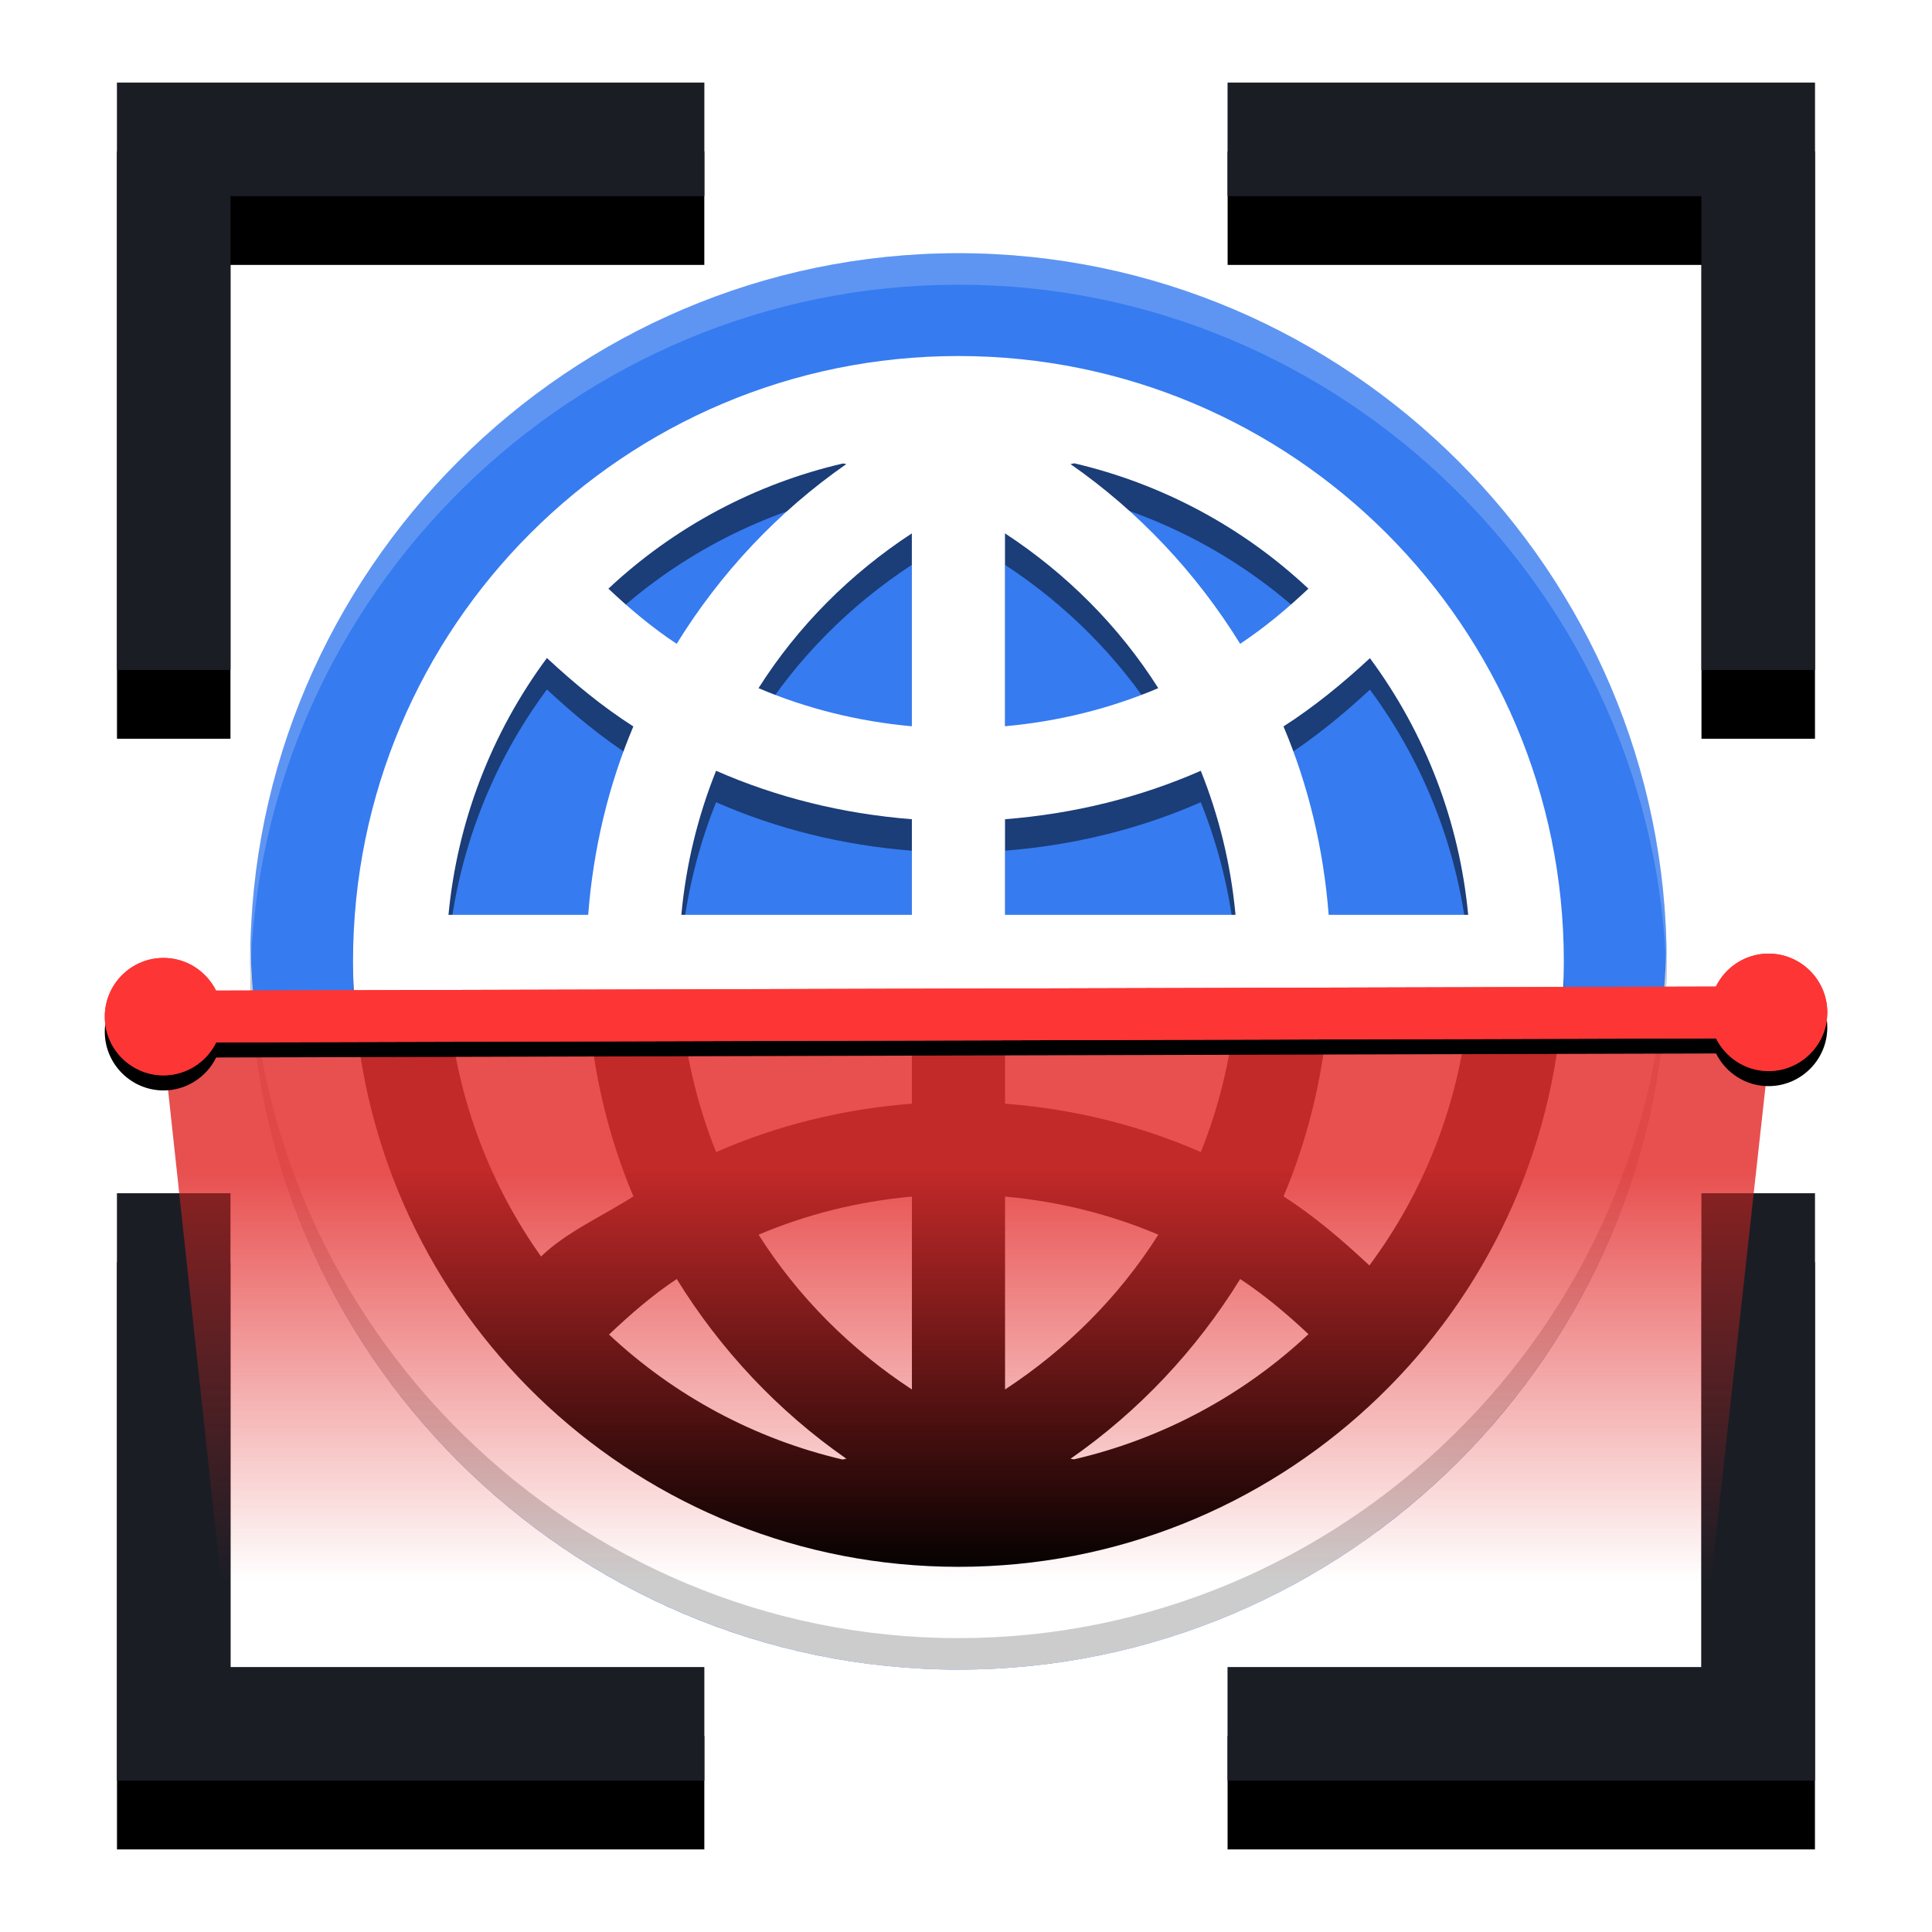 <svg width="512" height="512" version="1.1" viewBox="0 0 135.47 135.47" xmlns="http://www.w3.org/2000/svg"><defs><linearGradient id="b" x1="969.23" x2="969.23" y1="1072.3" y2="817.88" gradientTransform="matrix(.112 0 0 -.113 -41.202 203.25)" gradientUnits="userSpaceOnUse"><stop stop-color="#e43030" offset="0"/><stop stop-color="#e43030" stop-opacity="0" offset="1"/></linearGradient><filter id="a" x="-.026" y="-.364" width="1.051" height="1.727" color-interpolation-filters="sRGB"><feGaussianBlur stdDeviation="1.293"/></filter></defs><path d="m8.203 10.617v41.184h7.957v-33.224h33.226v-7.959zm77.877 0v7.959h33.226v33.224h7.959v-41.184zm-77.877 77.879v41.184h41.184v-7.957h-33.226v-33.226zm111.1 0v33.226h-33.226v7.957h41.186v-41.184z" color="#000000" color-rendering="auto" dominant-baseline="auto" image-rendering="auto" shape-rendering="auto" solid-color="#000000" stop-color="#000000" style="font-feature-settings:normal;font-variant-alternates:normal;font-variant-caps:normal;font-variant-east-asian:normal;font-variant-ligatures:normal;font-variant-numeric:normal;font-variant-position:normal;font-variation-settings:normal;inline-size:0;isolation:auto;mix-blend-mode:normal;shape-margin:0;shape-padding:0;text-decoration-color:#000000;text-decoration-line:none;text-decoration-style:solid;text-indent:0;text-orientation:mixed;text-transform:none;white-space:normal"/><path d="m67.204 17.755c-27.296 0-49.658 22.364-49.658 49.658s22.364 49.658 49.658 49.658 49.658-22.363 49.658-49.658c0-27.296-22.363-49.658-49.658-49.658z" color="#000000" color-rendering="auto" dominant-baseline="auto" fill="#367bf0" image-rendering="auto" shape-rendering="auto" solid-color="#000000" stroke-width="1.095" style="font-feature-settings:normal;font-variant-alternates:normal;font-variant-caps:normal;font-variant-ligatures:normal;font-variant-numeric:normal;font-variant-position:normal;isolation:auto;mix-blend-mode:normal;shape-padding:0;text-decoration-color:#000000;text-decoration-line:none;text-decoration-style:solid;text-indent:0;text-orientation:mixed;text-transform:none;white-space:normal"/><path d="m67.204 27.17c-23.445 0-42.45 19.004-42.45 42.45 0 23.444 19.004 42.45 42.45 42.45 23.444 0 42.45-19.004 42.45-42.45 0-23.445-19.004-42.45-42.45-42.45zm8.123 7.523c6.15 1.437 11.813 4.468 16.418 8.79-1.494 1.405-3.07 2.73-4.787 3.867-3.068-4.97-7.111-9.273-11.898-12.604 0.091-0.019 0.183-0.026 0.268-0.053zm-16.223 0.013c0.079 0.021 0.163 0.021 0.242 0.04-4.787 3.331-8.831 7.634-11.898 12.604-1.724-1.137-3.293-2.462-4.787-3.867 4.613-4.322 10.284-7.349 16.444-8.778zm4.834 4.898v13.527c-3.782-0.341-7.4-1.248-10.751-2.672 2.755-4.349 6.439-8.032 10.751-10.854zm6.531 0c4.309 2.823 7.994 6.505 10.748 10.854-3.35 1.424-6.969 2.332-10.748 2.672zm-32.12 8.739c1.888 1.756 3.873 3.401 6.061 4.8-1.737 4.107-2.808 8.56-3.167 13.21h-9.796c0.617-6.52 3.004-12.749 6.903-18.01zm57.709 0.013c3.892 5.259 6.276 11.484 6.89 17.997h-9.783c-0.359-4.649-1.431-9.103-3.167-13.21 2.181-1.399 4.173-3.038 6.061-4.787zm-45.846 7.896c4.258 1.869 8.881 3.017 13.728 3.397v6.705h-16.165c0.327-3.539 1.163-6.928 2.436-10.102zm33.986 0c1.273 3.174 2.109 6.563 2.436 10.102h-16.163v-6.705c4.845-0.38 9.469-1.528 13.727-3.397zm-52.735 16.635h9.783c0.359 4.649 1.431 9.103 3.167 13.21-2.103 1.346-4.715 2.502-6.477 4.213-3.65-5.14-5.883-11.15-6.473-17.424zm16.314 0h16.165v6.707c-4.847 0.378-9.47 1.526-13.728 3.395-1.273-3.174-2.109-6.563-2.436-10.102zm22.696 0h16.162c-0.328 3.54-1.163 6.928-2.436 10.102-4.258-1.869-8.881-3.017-13.727-3.395zm22.693 0h9.796c-0.62 6.537-3.021 12.78-6.943 18.05-1.886-1.758-3.833-3.442-6.02-4.84 1.737-4.107 2.808-8.56 3.167-13.21zm-29.224 13.223v13.527c-4.311-2.823-7.995-6.505-10.751-10.854 3.35-1.424 6.969-2.332 10.751-2.672zm6.531 0c3.78 0.341 7.398 1.248 10.748 2.672-2.755 4.349-6.439 8.032-10.748 10.854zm-23.021 5.78c3.068 4.97 7.111 9.273 11.898 12.604-0.091 0.019-0.183 0.026-0.268 0.053-6.133-1.435-11.781-4.458-16.379-8.764 1.49-1.409 3.031-2.755 4.749-3.892zm39.51 0c1.718 1.137 3.293 2.462 4.787 3.867-4.613 4.322-10.284 7.349-16.444 8.778-0.079-0.021-0.163-0.021-0.242-0.04 4.787-3.331 8.831-7.634 11.898-12.604z" opacity=".5" stroke-width="1.095"/><path d="m17.558 66.309c3.36e-4 0.015 0.001 0.03 0.002 0.045 3.45e-4 -0.015 7.7e-5 -0.03 4.31e-4 -0.045zm0.002 0.045c-0.008 0.352-0.014 0.705-0.014 1.058 0 21.936 14.447 40.684 34.287 47.2 0.002 7.4e-4 0.005 2e-3 0.007 3e-3 0.8 0.263 1.608 0.505 2.424 0.727 0.082 0.022 0.163 0.045 0.246 0.067 0.223 0.06 0.447 0.117 0.672 0.174 0.119 0.03 0.238 0.059 0.358 0.088 0.217 0.053 0.433 0.106 0.652 0.156 0.089 0.02 0.178 0.039 0.268 0.059 0.216 0.048 0.432 0.097 0.649 0.142 0.162 0.034 0.325 0.065 0.487 0.098 0.195 0.039 0.392 0.077 0.588 0.114 0.164 0.031 0.329 0.06 0.494 0.089 0.245 0.043 0.49 0.084 0.736 0.123 0.108 0.017 0.215 0.036 0.322 0.052 0.364 0.056 0.73 0.107 1.097 0.155 0.08 0.01 0.159 0.02 0.239 0.03 0.302 0.038 0.604 0.072 0.908 0.105 0.098 0.011 0.196 0.021 0.295 0.031 0.374 0.037 0.748 0.072 1.125 0.101 0.4 0.031 0.803 0.056 1.206 0.077 0.054 3e-3 0.108 5e-3 0.161 7e-3 0.344 0.017 0.689 0.03 1.035 0.04 0.069 2e-3 0.139 4e-3 0.208 5e-3 0.397 9e-3 0.795 0.016 1.195 0.016 7.385 0 14.409-1.639 20.726-4.568 1.17e-4 -7e-5 3.2e-4 5e-5 4.37e-4 0 0.824-0.382 1.635-0.787 2.435-1.212 1.599-0.851 3.146-1.786 4.636-2.8h4.21e-4c0.015-0.011 0.03-0.021 0.046-0.032 0.345-0.235 0.685-0.475 1.024-0.719 0.078-0.056 0.155-0.113 0.232-0.17 0.275-0.201 0.548-0.403 0.819-0.609 0.097-0.073 0.192-0.147 0.288-0.222 0.264-0.203 0.525-0.409 0.785-0.618 0.082-0.066 0.163-0.131 0.246-0.198 0.284-0.231 0.565-0.464 0.842-0.702 0.055-0.047 0.111-0.093 0.165-0.141 0.333-0.286 0.663-0.576 0.989-0.87 0.682-0.617 1.347-1.254 1.995-1.907l4e-3 -4e-3c4e-3 -4e-3 6e-3 -7e-3 0.01-0.011 0.31-0.313 0.615-0.631 0.917-0.951 0.028-0.029 0.054-0.059 0.082-0.088 0.286-0.306 0.569-0.616 0.848-0.93 0.02-0.023 0.041-0.046 0.061-0.069 7.769-8.772 12.506-20.283 12.506-32.84 0-0.368-6e-3 -0.737-0.014-1.103-0.035 1.584-0.148 3.149-0.33 4.694l-98.599 0.264c-0.199-1.616-0.319-3.255-0.358-4.913z" fill="#fff" stroke-width=".221" style="font-feature-settings:normal;font-variant-alternates:normal;font-variant-caps:normal;font-variant-ligatures:normal;font-variant-numeric:normal;font-variant-position:normal;isolation:auto;mix-blend-mode:normal;shape-padding:0;text-decoration-color:#000000;text-decoration-line:none;text-decoration-style:solid;text-indent:0;text-orientation:mixed;text-transform:none;white-space:normal"/><path d="m67.203 117.07c-27.296 0-49.657-22.363-49.657-49.657 0-0.368 0.006-0.737 0.014-1.103 0.593 26.791 22.717 48.554 49.644 48.554 26.925 0 49.05-21.762 49.644-48.554 9e-3 0.367 0.014 0.735 0.014 1.103 0 27.296-22.363 49.657-49.657 49.657z" opacity=".2" stroke-width="1.095" style="font-feature-settings:normal;font-variant-alternates:normal;font-variant-caps:normal;font-variant-ligatures:normal;font-variant-numeric:normal;font-variant-position:normal;isolation:auto;mix-blend-mode:normal;shape-padding:0;text-decoration-color:#000000;text-decoration-line:none;text-decoration-style:solid;text-indent:0;text-orientation:mixed;text-transform:none;white-space:normal"/><path d="m67.204 24.964c-23.445 0-42.45 19.004-42.45 42.45 0 23.444 19.004 42.45 42.45 42.45 23.444 0 42.45-19.004 42.45-42.45 0-23.445-19.004-42.45-42.45-42.45zm8.123 7.523c6.15 1.437 11.813 4.468 16.418 8.79-1.494 1.405-3.07 2.73-4.787 3.867-3.068-4.97-7.111-9.273-11.898-12.604 0.091-0.019 0.183-0.026 0.268-0.053zm-16.223 0.013c0.079 0.021 0.163 0.021 0.242 0.04-4.787 3.331-8.831 7.634-11.898 12.604-1.724-1.137-3.293-2.462-4.787-3.867 4.613-4.322 10.284-7.349 16.444-8.778zm4.834 4.898v13.527c-3.782-0.341-7.4-1.248-10.751-2.672 2.755-4.349 6.439-8.032 10.751-10.854zm6.531 0c4.309 2.823 7.994 6.505 10.748 10.854-3.35 1.424-6.969 2.332-10.748 2.672zm-32.12 8.739c1.888 1.756 3.873 3.401 6.061 4.8-1.737 4.107-2.808 8.56-3.167 13.21h-9.796c0.617-6.52 3.004-12.749 6.903-18.01zm57.709 0.013c3.892 5.259 6.276 11.484 6.89 17.997h-9.783c-0.359-4.649-1.431-9.103-3.167-13.21 2.181-1.399 4.173-3.038 6.061-4.787zm-45.846 7.896c4.258 1.869 8.881 3.017 13.728 3.397v6.705h-16.165c0.327-3.539 1.163-6.928 2.436-10.102zm33.986 0c1.273 3.174 2.109 6.563 2.436 10.102h-16.162v-6.705c4.845-0.38 9.469-1.528 13.727-3.397zm-52.735 16.635h9.783c0.359 4.649 1.431 9.103 3.167 13.21-2.103 1.346-4.715 2.502-6.477 4.213-3.65-5.14-5.883-11.15-6.473-17.424zm16.314 0h16.165v6.707c-4.847 0.378-9.47 1.526-13.728 3.395-1.273-3.174-2.109-6.563-2.436-10.102zm22.696 0h16.162c-0.328 3.539-1.163 6.928-2.436 10.102-4.258-1.869-8.881-3.017-13.727-3.395zm22.693 0h9.796c-0.62 6.537-3.021 12.78-6.943 18.05-1.886-1.758-3.833-3.442-6.02-4.84 1.737-4.107 2.808-8.56 3.167-13.21zm-29.224 13.223v13.527c-4.311-2.823-7.995-6.505-10.751-10.854 3.35-1.424 6.969-2.332 10.751-2.672zm6.531 0c3.78 0.341 7.398 1.248 10.748 2.672-2.755 4.349-6.439 8.032-10.748 10.854zm-23.021 5.78c3.068 4.97 7.111 9.273 11.898 12.604-0.091 0.019-0.183 0.025-0.268 0.053-6.133-1.435-11.781-4.458-16.379-8.764 1.49-1.409 3.031-2.755 4.749-3.892zm39.51 0c1.718 1.137 3.293 2.462 4.787 3.867-4.613 4.322-10.284 7.349-16.444 8.778-0.079-0.021-0.163-0.021-0.242-0.04 4.787-3.331 8.831-7.634 11.898-12.604z" fill="#fff" stroke-width=".834"/><path d="m67.203 17.755c-27.296 0-49.657 22.363-49.657 49.657 0 0.368 0.006 0.737 0.014 1.103 0.593-26.791 22.717-48.554 49.644-48.554 26.925 0 49.05 21.762 49.644 48.554 9e-3 -0.367 0.014-0.735 0.014-1.103 0-27.296-22.363-49.657-49.657-49.657z" fill="#fff" opacity=".2" stroke-width="1.095" style="font-feature-settings:normal;font-variant-alternates:normal;font-variant-caps:normal;font-variant-ligatures:normal;font-variant-numeric:normal;font-variant-position:normal;isolation:auto;mix-blend-mode:normal;shape-padding:0;text-decoration-color:#000000;text-decoration-line:none;text-decoration-style:solid;text-indent:0;text-orientation:mixed;text-transform:none;white-space:normal"/><path d="m24.906 70.997c1.819 21.767 20.06 38.867 42.298 38.867 22.237 0 40.479-17.099 42.298-38.867h-6.575c-0.667 6.422-3.049 12.549-6.907 17.734-1.886-1.758-3.833-3.442-6.02-4.84 1.697-4.014 2.757-8.359 3.14-12.894h-6.536c-0.347 3.425-1.169 6.706-2.404 9.785-4.258-1.869-8.881-3.017-13.727-3.395l4.37e-4 -6.39h-6.531v6.391c-4.847 0.378-9.47 1.526-13.728 3.395-1.235-3.079-2.057-6.361-2.404-9.786h-6.536c0.383 4.535 1.443 8.88 3.14 12.893-2.103 1.346-4.715 2.502-6.477 4.213-3.588-5.053-5.803-10.948-6.438-17.106zm45.567 12.906c3.78 0.341 7.398 1.248 10.748 2.672-2.755 4.349-6.439 8.032-10.748 10.854zm-6.531 4.26e-4v13.526c-4.311-2.823-7.995-6.505-10.75-10.854 3.35-1.424 6.968-2.332 10.75-2.672zm-16.49 5.78c3.068 4.97 7.111 9.273 11.899 12.604-0.091 0.019-0.183 0.025-0.268 0.053-6.133-1.435-11.78-4.458-16.379-8.764 1.49-1.409 3.031-2.755 4.749-3.893zm39.509 0h4.39e-4c1.718 1.137 3.293 2.462 4.787 3.867-4.613 4.322-10.284 7.349-16.444 8.778-0.079-0.021-0.163-0.021-0.242-0.04 4.787-3.331 8.831-7.634 11.898-12.604z" stroke-width=".221"/><path d="m8.203 5.79v41.183h7.957v-33.223h33.226v-7.959h-41.182zm77.876 0v7.959h33.226v33.223h7.959v-41.182h-41.185zm-77.876 77.879v41.183h41.182v-7.957h-33.226v-33.226h-7.957zm111.1 0v33.227h-33.226v7.957h41.185v-41.182h-7.959z" color="#000000" color-rendering="auto" dominant-baseline="auto" fill="#272a34" image-rendering="auto" shape-rendering="auto" solid-color="#000000" stop-color="#000000" stroke-width=".265" style="font-feature-settings:normal;font-variant-alternates:normal;font-variant-caps:normal;font-variant-east-asian:normal;font-variant-ligatures:normal;font-variant-numeric:normal;font-variant-position:normal;font-variation-settings:normal;inline-size:0;isolation:auto;mix-blend-mode:normal;shape-margin:0;shape-padding:0;text-decoration-color:#000000;text-decoration-line:none;text-decoration-style:solid;text-indent:0;text-orientation:mixed;text-transform:none;white-space:normal"/><path d="m16.159 116.9-4.932-45.626 113.14-0.275-5.067 45.901z" fill="url(#b)" fill-rule="evenodd" opacity=".85" stroke-width=".456"/><path d="m124 67.925c-1.616 0.004-3.012 0.948-3.682 2.311l-105.17 0.281c-0.677-1.358-2.079-2.295-3.695-2.29-2.267 6e-3 -4.112 1.859-4.106 4.127 0.006 2.267 1.861 4.112 4.129 4.106 1.615-0.004 3.012-0.948 3.682-2.31l105.17-0.282c0.677 1.357 2.078 2.294 3.693 2.29 2.267-6e-3 4.113-1.859 4.107-4.127-6e-3 -2.267-1.86-4.112-4.127-4.106z" color="#000000" color-rendering="auto" dominant-baseline="auto" filter="url(#a)" image-rendering="auto" shape-rendering="auto" solid-color="#000000" stop-color="#000000" style="font-feature-settings:normal;font-variant-alternates:normal;font-variant-caps:normal;font-variant-east-asian:normal;font-variant-ligatures:normal;font-variant-numeric:normal;font-variant-position:normal;font-variation-settings:normal;inline-size:0;isolation:auto;mix-blend-mode:normal;shape-margin:0;shape-padding:0;text-decoration-color:#000000;text-decoration-line:none;text-decoration-style:solid;text-indent:0;text-orientation:mixed;text-transform:none;white-space:normal"/><path d="m124 66.867c-1.616 0.004-3.012 0.948-3.682 2.311l-105.17 0.281c-0.677-1.358-2.079-2.295-3.695-2.29-2.267 6e-3 -4.112 1.859-4.106 4.127 0.006 2.267 1.861 4.112 4.129 4.106 1.615-0.004 3.012-0.948 3.682-2.31l105.17-0.282c0.677 1.357 2.078 2.294 3.693 2.29 2.267-6e-3 4.113-1.859 4.107-4.127-6e-3 -2.267-1.86-4.112-4.127-4.106z" color="#000000" color-rendering="auto" dominant-baseline="auto" fill="#fd3535" filter="url(#a)" image-rendering="auto" shape-rendering="auto" solid-color="#000000" stop-color="#000000" style="font-feature-settings:normal;font-variant-alternates:normal;font-variant-caps:normal;font-variant-east-asian:normal;font-variant-ligatures:normal;font-variant-numeric:normal;font-variant-position:normal;font-variation-settings:normal;inline-size:0;isolation:auto;mix-blend-mode:normal;shape-margin:0;shape-padding:0;text-decoration-color:#000000;text-decoration-line:none;text-decoration-style:solid;text-indent:0;text-orientation:mixed;text-transform:none;white-space:normal"/><path d="m124 66.867c-1.616 0.004-3.012 0.948-3.682 2.311l-105.17 0.281c-0.677-1.358-2.079-2.295-3.695-2.29-2.267 6e-3 -4.112 1.859-4.106 4.127 0.006 2.267 1.861 4.112 4.129 4.106 1.615-0.004 3.012-0.948 3.682-2.31l105.17-0.282c0.677 1.357 2.078 2.294 3.693 2.29 2.267-6e-3 4.113-1.859 4.107-4.127-6e-3 -2.267-1.86-4.112-4.127-4.106z" color="#000000" color-rendering="auto" dominant-baseline="auto" fill="#fd3535" image-rendering="auto" shape-rendering="auto" solid-color="#000000" stop-color="#000000" style="font-feature-settings:normal;font-variant-alternates:normal;font-variant-caps:normal;font-variant-east-asian:normal;font-variant-ligatures:normal;font-variant-numeric:normal;font-variant-position:normal;font-variation-settings:normal;inline-size:0;isolation:auto;mix-blend-mode:normal;shape-margin:0;shape-padding:0;text-decoration-color:#000000;text-decoration-line:none;text-decoration-style:solid;text-indent:0;text-orientation:mixed;text-transform:none;white-space:normal"/><path d="m8.203 5.79v41.183h7.957v-33.223h33.226v-7.959h-41.182zm77.876 0v7.959h33.226v33.223h7.959v-41.182h-41.185zm-77.876 77.879v41.183h41.182v-7.957h-33.226v-33.226h-7.957zm111.1 0v33.227h-33.226v7.957h41.185v-41.182h-7.959z" color="#000000" color-rendering="auto" dominant-baseline="auto" image-rendering="auto" opacity=".3" shape-rendering="auto" solid-color="#000000" stop-color="#000000" stroke-width=".265" style="font-feature-settings:normal;font-variant-alternates:normal;font-variant-caps:normal;font-variant-east-asian:normal;font-variant-ligatures:normal;font-variant-numeric:normal;font-variant-position:normal;font-variation-settings:normal;inline-size:0;isolation:auto;mix-blend-mode:normal;shape-margin:0;shape-padding:0;text-decoration-color:#000000;text-decoration-line:none;text-decoration-style:solid;text-indent:0;text-orientation:mixed;text-transform:none;white-space:normal"/></svg>
